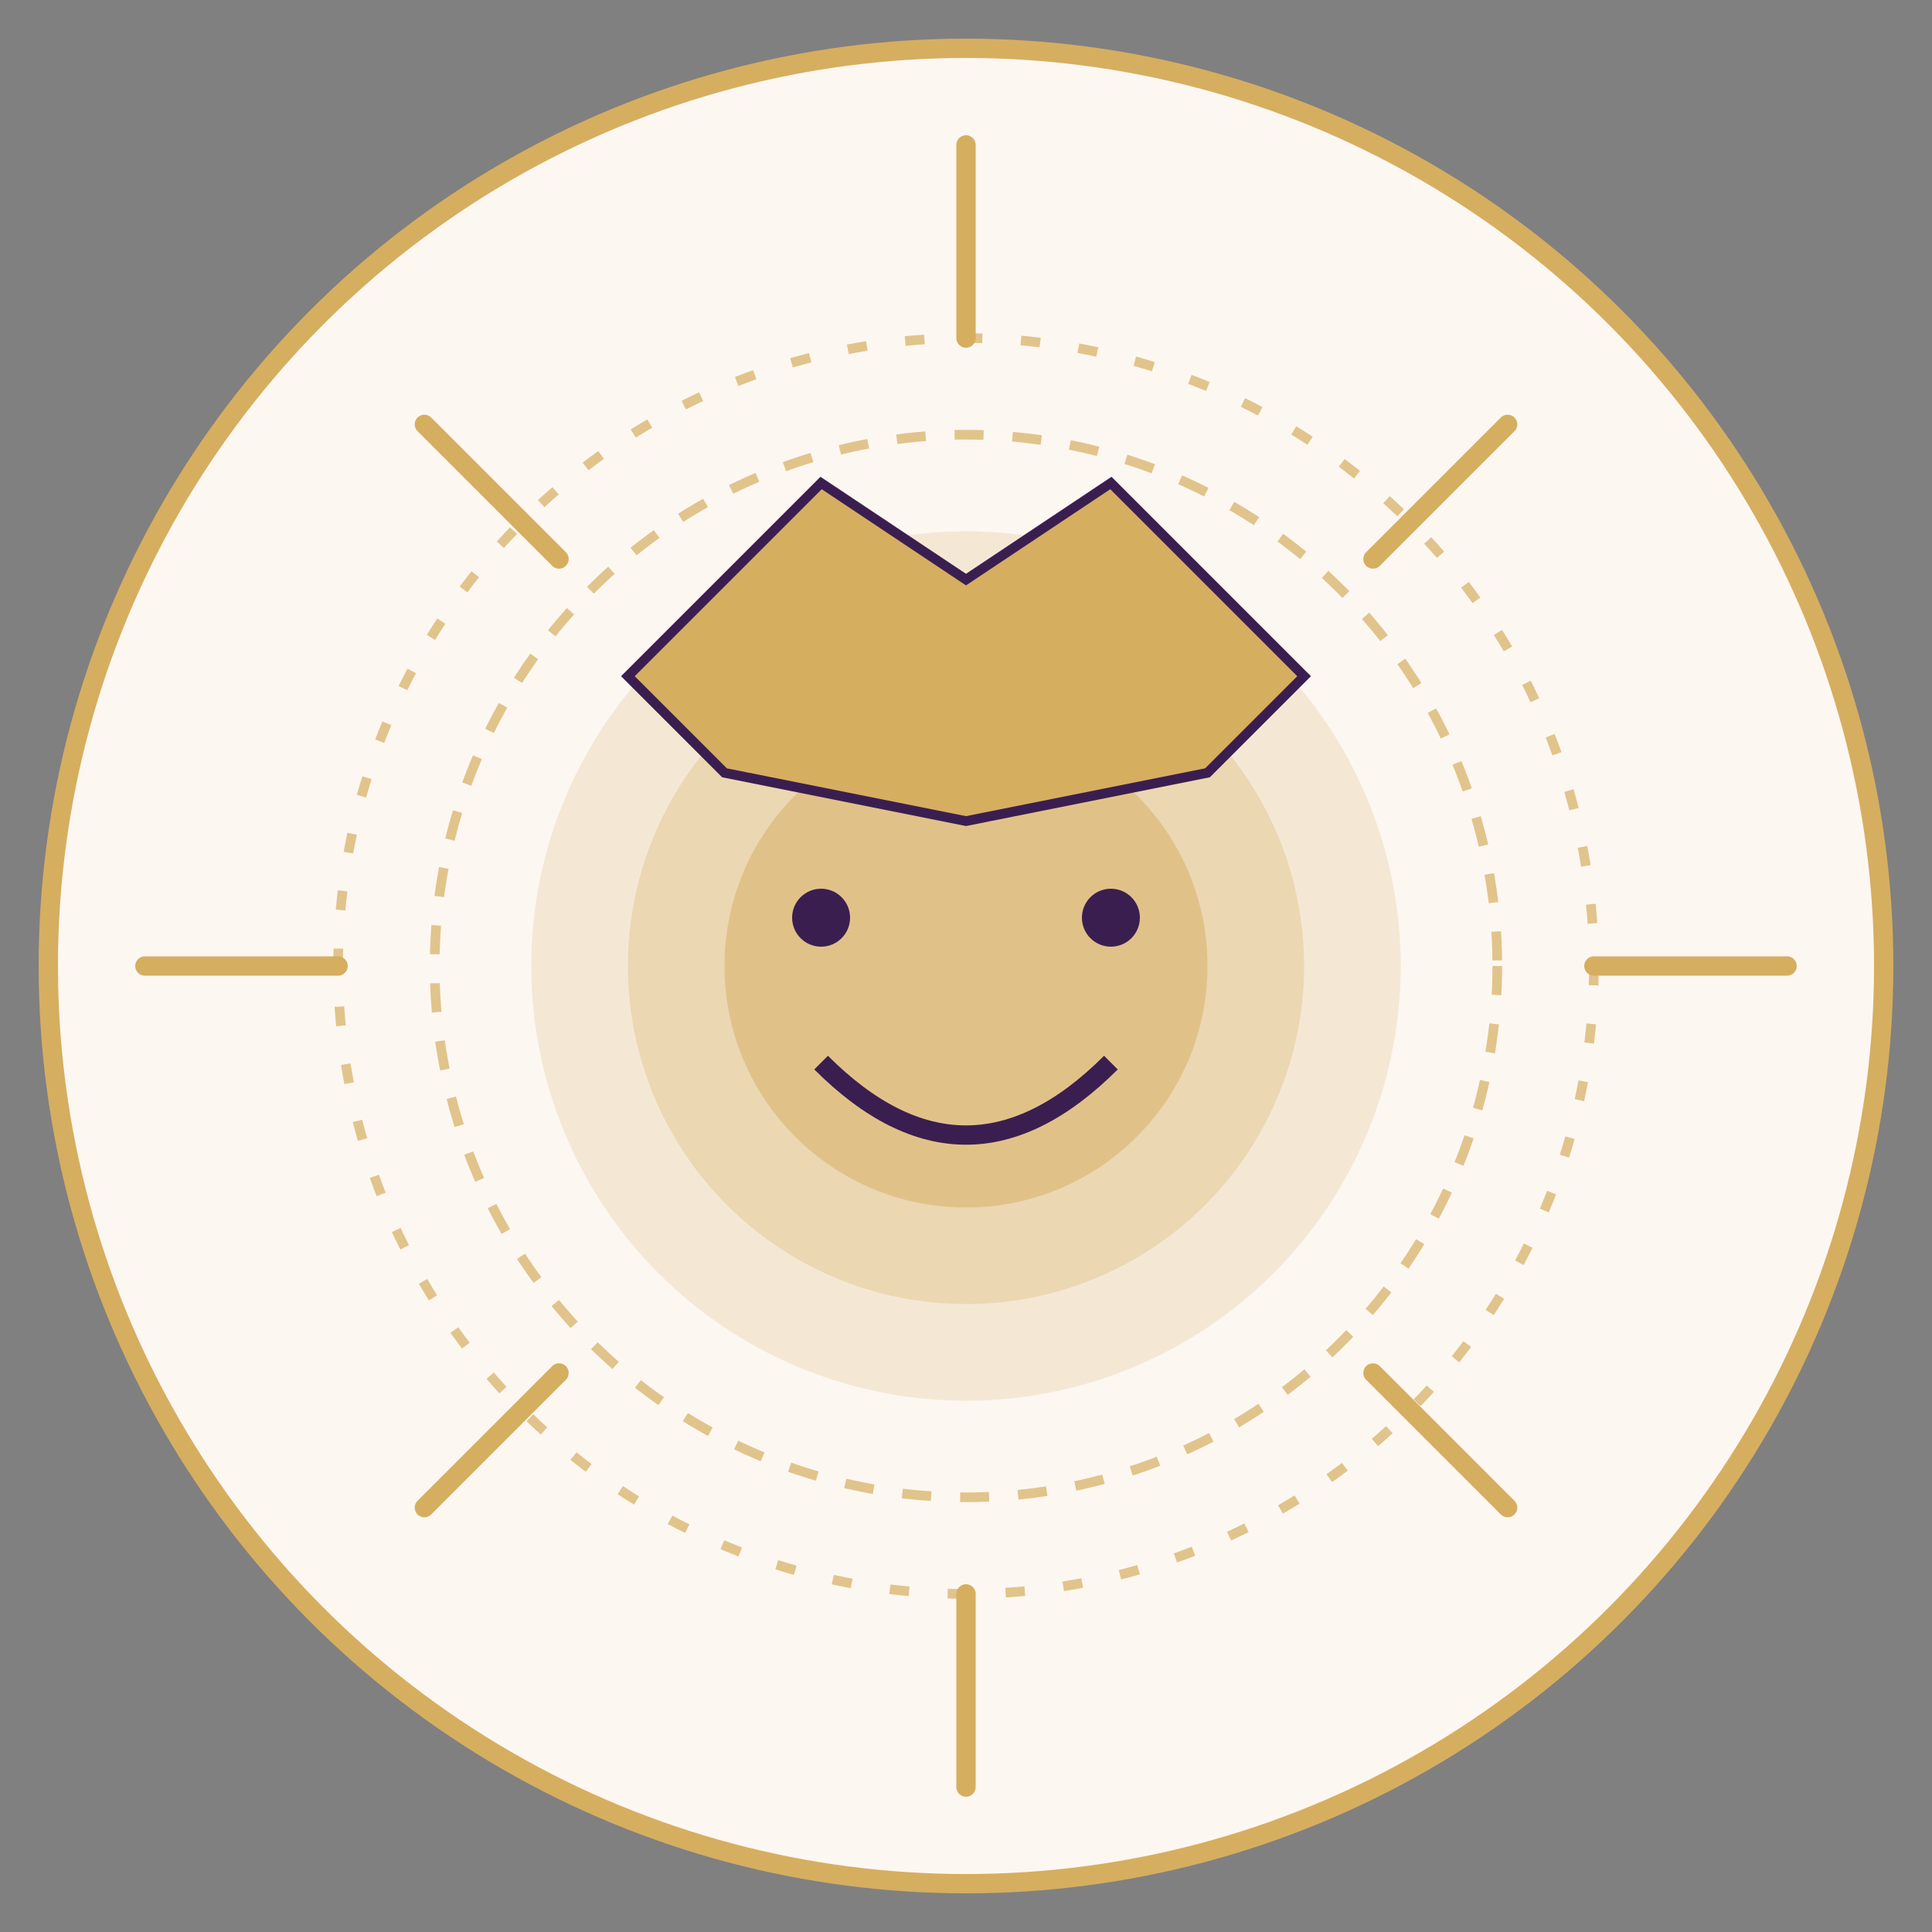 <svg width="200" height="200" viewBox="0 0 200 200" fill="none" xmlns="http://www.w3.org/2000/svg">
  <rect x="0" y="0" width="200" height="200" fill="#808080" stroke="none"/>
  <!-- Background circle -->
  <circle cx="100" cy="100" r="95" fill="#FDF7F2" stroke="#D6AE60" stroke-width="2"/>
  
  <!-- Sun rays -->
  <g stroke="#D6AE60" stroke-width="2" stroke-linecap="round">
    <line x1="100" y1="15" x2="100" y2="35"/>
    <line x1="100" y1="165" x2="100" y2="185"/>
    <line x1="185" y1="100" x2="165" y2="100"/>
    <line x1="35" y1="100" x2="15" y2="100"/>
    <line x1="156.07" y1="43.93" x2="142.13" y2="57.87"/>
    <line x1="57.87" y1="142.13" x2="43.93" y2="156.07"/>
    <line x1="156.07" y1="156.07" x2="142.13" y2="142.13"/>
    <line x1="57.87" y1="57.87" x2="43.93" y2="43.93"/>
  </g>
  
  <!-- Central sun -->
  <circle cx="100" cy="100" r="45" fill="#D6AE60" opacity="0.2"/>
  <circle cx="100" cy="100" r="35" fill="#D6AE60" opacity="0.3"/>
  <circle cx="100" cy="100" r="25" fill="#D6AE60" opacity="0.5"/>
  
  <!-- Crown -->
  <path d="M65 70 L85 50 L100 60 L115 50 L135 70 L125 80 L100 85 L75 80 Z" fill="#D6AE60" stroke="#3B1E50" stroke-width="1"/>
  
  <!-- Face -->
  <circle cx="85" cy="95" r="3" fill="#3B1E50"/>
  <circle cx="115" cy="95" r="3" fill="#3B1E50"/>
  <path d="M85 110 Q100 125 115 110" stroke="#3B1E50" stroke-width="2" fill="none"/>
  
  <!-- Radiating energy -->
  <g stroke="#D6AE60" stroke-width="1" opacity="0.7">
    <circle cx="100" cy="100" r="55" fill="none" stroke-dasharray="3,3"/>
    <circle cx="100" cy="100" r="65" fill="none" stroke-dasharray="2,4"/>
  </g>
</svg>